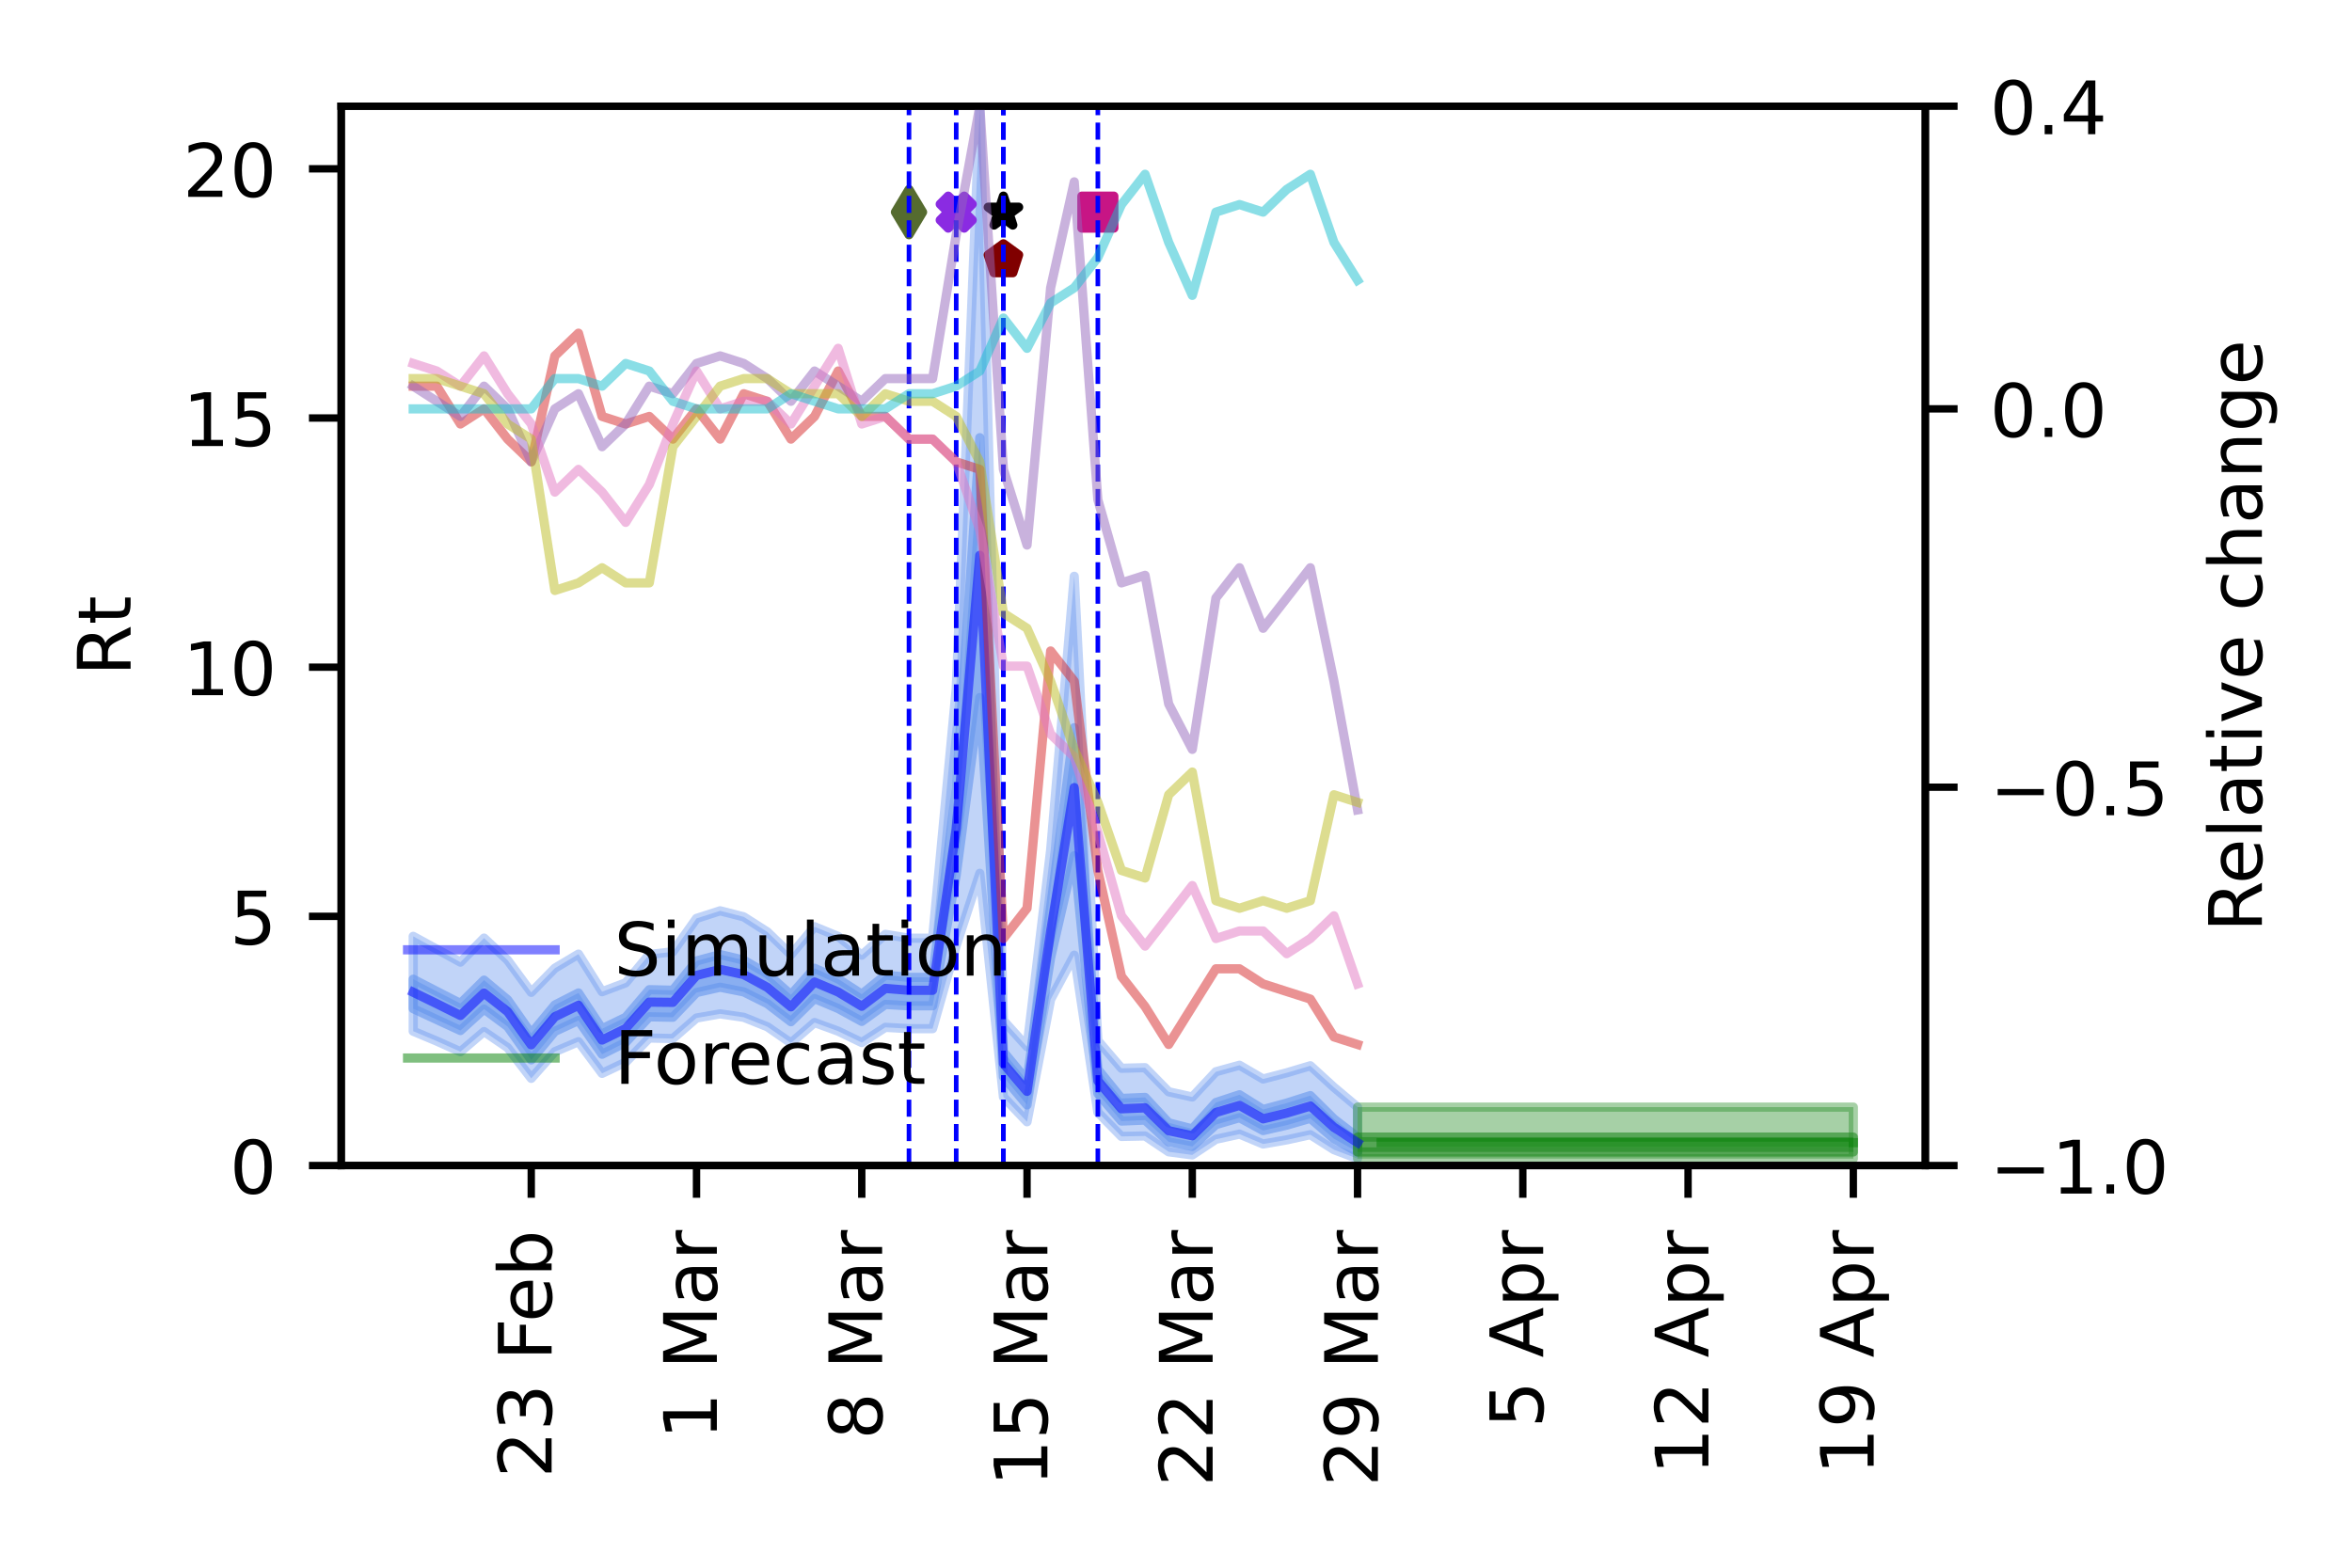 <?xml version="1.0" encoding="utf-8" standalone="no"?>
<!DOCTYPE svg PUBLIC "-//W3C//DTD SVG 1.1//EN"
  "http://www.w3.org/Graphics/SVG/1.1/DTD/svg11.dtd">
<!-- Created with matplotlib (https://matplotlib.org/) -->
<svg height="170.079pt" version="1.1" viewBox="0 0 255.118 170.079" width="255.118pt" xmlns="http://www.w3.org/2000/svg" xmlns:xlink="http://www.w3.org/1999/xlink">
 <defs>
  <style type="text/css">
*{stroke-linecap:butt;stroke-linejoin:round;}
  </style>
 </defs>
 <g id="figure_1">
  <g id="patch_1">
   <path d="M 0 170.079 
L 255.118 170.079 
L 255.118 0 
L 0 0 
z
" style="fill:#ffffff;"/>
  </g>
  <g id="axes_1">
   <g id="patch_2">
    <path d="M 37.01 126.449 
L 208.838 126.449 
L 208.838 11.52 
L 37.01 11.52 
z
" style="fill:#ffffff;"/>
   </g>
   <g id="PolyCollection_1">
    <defs>
     <path d="M 44.82 -68.494 
L 44.82 -58.204 
L 47.381 -57.125 
L 49.942 -55.978 
L 52.503 -58.162 
L 55.063 -56.419 
L 57.624 -53.089 
L 60.185 -55.982 
L 62.746 -57.065 
L 65.307 -53.629 
L 67.867 -54.843 
L 70.428 -57.464 
L 72.989 -57.407 
L 75.55 -59.635 
L 78.11 -60.085 
L 80.671 -59.712 
L 83.232 -58.687 
L 85.793 -56.923 
L 88.354 -59.143 
L 90.914 -58.207 
L 93.475 -56.971 
L 96.036 -58.622 
L 98.597 -58.48 
L 101.157 -58.48 
L 103.718 -67.49 
L 106.279 -75.331 
L 108.84 -51.068 
L 111.401 -48.378 
L 113.961 -61.651 
L 116.522 -66.452 
L 119.083 -49.399 
L 121.644 -46.787 
L 124.204 -46.839 
L 126.765 -45.119 
L 129.326 -44.781 
L 131.887 -46.479 
L 134.448 -47.038 
L 137.008 -45.966 
L 139.569 -46.412 
L 142.13 -46.975 
L 144.691 -45.35 
L 147.251 -44.382 
L 147.251 -49.968 
L 147.251 -49.968 
L 144.691 -52.117 
L 142.13 -54.456 
L 139.569 -53.691 
L 137.008 -53.018 
L 134.448 -54.512 
L 131.887 -53.806 
L 129.326 -51.066 
L 126.765 -51.632 
L 124.204 -54.247 
L 121.644 -54.182 
L 119.083 -57.175 
L 116.522 -107.557 
L 113.961 -77.836 
L 111.401 -56.519 
L 108.84 -59.361 
L 106.279 -158.559 
L 103.718 -95.333 
L 101.157 -68.295 
L 98.597 -68.295 
L 96.036 -68.714 
L 93.475 -66.453 
L 90.914 -68.486 
L 88.354 -69.537 
L 85.793 -66.498 
L 83.232 -68.976 
L 80.671 -70.611 
L 78.11 -71.266 
L 75.55 -70.44 
L 72.989 -66.825 
L 70.428 -66.526 
L 67.867 -63.453 
L 65.307 -62.49 
L 62.746 -66.568 
L 60.185 -65.039 
L 57.624 -62.419 
L 55.063 -65.909 
L 52.503 -68.306 
L 49.942 -65.698 
L 47.381 -67.096 
L 44.82 -68.494 
z
" id="mcd2cc2d93a" style="stroke:#6495ed;stroke-opacity:0.4;"/>
    </defs>
    <g clip-path="url(#p541a5fcf1a)">
     <use style="fill:#6495ed;fill-opacity:0.4;stroke:#6495ed;stroke-opacity:0.4;" x="0" xlink:href="#mcd2cc2d93a" y="170.079"/>
    </g>
   </g>
   <g id="PolyCollection_2">
    <defs>
     <path d="M 44.82 -63.843 
L 44.82 -60.651 
L 47.381 -59.462 
L 49.942 -58.278 
L 52.503 -60.602 
L 55.063 -58.707 
L 57.624 -55.095 
L 60.185 -58.184 
L 62.746 -59.371 
L 65.307 -55.704 
L 67.867 -56.99 
L 70.428 -59.764 
L 72.989 -59.718 
L 75.55 -62.397 
L 78.11 -62.975 
L 80.671 -62.468 
L 83.232 -61.192 
L 85.793 -59.231 
L 88.354 -61.748 
L 90.914 -60.667 
L 93.475 -59.268 
L 96.036 -61.109 
L 98.597 -60.957 
L 101.157 -60.957 
L 103.718 -75.144 
L 106.279 -94.4 
L 108.84 -53.259 
L 111.401 -50.209 
L 113.961 -66.183 
L 116.522 -77.239 
L 119.083 -51.446 
L 121.644 -48.455 
L 124.204 -48.563 
L 126.765 -46.2 
L 129.326 -45.707 
L 131.887 -48.07 
L 134.448 -48.822 
L 137.008 -47.425 
L 139.569 -48.013 
L 142.13 -48.753 
L 144.691 -46.539 
L 147.251 -45.104 
L 147.251 -46.713 
L 147.251 -46.713 
L 144.691 -48.677 
L 142.13 -51.219 
L 139.569 -50.404 
L 137.008 -49.708 
L 134.448 -51.309 
L 131.887 -50.467 
L 129.326 -47.604 
L 126.765 -48.262 
L 124.204 -51.021 
L 121.644 -50.907 
L 119.083 -54.063 
L 116.522 -91.131 
L 113.961 -71.657 
L 111.401 -52.861 
L 108.84 -55.964 
L 106.279 -122.594 
L 103.718 -84.54 
L 101.157 -64.042 
L 98.597 -64.042 
L 96.036 -64.293 
L 93.475 -62.216 
L 90.914 -63.873 
L 88.354 -65.033 
L 85.793 -62.152 
L 83.232 -64.422 
L 80.671 -65.911 
L 78.11 -66.52 
L 75.55 -65.828 
L 72.989 -62.647 
L 70.428 -62.708 
L 67.867 -59.71 
L 65.307 -58.467 
L 62.746 -62.352 
L 60.185 -61.047 
L 57.624 -57.959 
L 55.063 -61.61 
L 52.503 -63.743 
L 49.942 -61.212 
L 47.381 -62.523 
L 44.82 -63.843 
z
" id="mf5918da881" style="stroke:#6495ed;stroke-opacity:0.6;"/>
    </defs>
    <g clip-path="url(#p541a5fcf1a)">
     <use style="fill:#6495ed;fill-opacity:0.6;stroke:#6495ed;stroke-opacity:0.6;" x="0" xlink:href="#mf5918da881" y="170.079"/>
    </g>
   </g>
   <g id="PolyCollection_3">
    <defs>
     <path d="M 147.251 -49.968 
L 147.251 -44.382 
L 149.812 -44.382 
L 152.373 -44.382 
L 154.934 -44.382 
L 157.495 -44.382 
L 160.055 -44.382 
L 162.616 -44.382 
L 165.177 -44.382 
L 167.738 -44.382 
L 170.298 -44.382 
L 172.859 -44.382 
L 175.42 -44.382 
L 177.981 -44.382 
L 180.542 -44.382 
L 183.102 -44.382 
L 185.663 -44.382 
L 188.224 -44.382 
L 190.785 -44.382 
L 193.345 -44.382 
L 195.906 -44.382 
L 198.467 -44.382 
L 201.028 -44.382 
L 201.028 -49.968 
L 201.028 -49.968 
L 198.467 -49.968 
L 195.906 -49.968 
L 193.345 -49.968 
L 190.785 -49.968 
L 188.224 -49.968 
L 185.663 -49.968 
L 183.102 -49.968 
L 180.542 -49.968 
L 177.981 -49.968 
L 175.42 -49.968 
L 172.859 -49.968 
L 170.298 -49.968 
L 167.738 -49.968 
L 165.177 -49.968 
L 162.616 -49.968 
L 160.055 -49.968 
L 157.495 -49.968 
L 154.934 -49.968 
L 152.373 -49.968 
L 149.812 -49.968 
L 147.251 -49.968 
z
" id="m89ae9c965c" style="stroke:#228b22;stroke-opacity:0.4;"/>
    </defs>
    <g clip-path="url(#p541a5fcf1a)">
     <use style="fill:#228b22;fill-opacity:0.4;stroke:#228b22;stroke-opacity:0.4;" x="0" xlink:href="#m89ae9c965c" y="170.079"/>
    </g>
   </g>
   <g id="PolyCollection_4">
    <defs>
     <path d="M 147.251 -46.713 
L 147.251 -45.104 
L 149.812 -45.104 
L 152.373 -45.104 
L 154.934 -45.104 
L 157.495 -45.104 
L 160.055 -45.104 
L 162.616 -45.104 
L 165.177 -45.104 
L 167.738 -45.104 
L 170.298 -45.104 
L 172.859 -45.104 
L 175.42 -45.104 
L 177.981 -45.104 
L 180.542 -45.104 
L 183.102 -45.104 
L 185.663 -45.104 
L 188.224 -45.104 
L 190.785 -45.104 
L 193.345 -45.104 
L 195.906 -45.104 
L 198.467 -45.104 
L 201.028 -45.104 
L 201.028 -46.713 
L 201.028 -46.713 
L 198.467 -46.713 
L 195.906 -46.713 
L 193.345 -46.713 
L 190.785 -46.713 
L 188.224 -46.713 
L 185.663 -46.713 
L 183.102 -46.713 
L 180.542 -46.713 
L 177.981 -46.713 
L 175.42 -46.713 
L 172.859 -46.713 
L 170.298 -46.713 
L 167.738 -46.713 
L 165.177 -46.713 
L 162.616 -46.713 
L 160.055 -46.713 
L 157.495 -46.713 
L 154.934 -46.713 
L 152.373 -46.713 
L 149.812 -46.713 
L 147.251 -46.713 
z
" id="mf0667cb29e" style="stroke:#228b22;stroke-opacity:0.6;"/>
    </defs>
    <g clip-path="url(#p541a5fcf1a)">
     <use style="fill:#228b22;fill-opacity:0.6;stroke:#228b22;stroke-opacity:0.6;" x="0" xlink:href="#mf0667cb29e" y="170.079"/>
    </g>
   </g>
   <g id="PathCollection_1">
    <defs>
     <path d="M -0.866 1.732 
L 0 0.866 
L 0.866 1.732 
L 1.732 0.866 
L 0.866 0 
L 1.732 -0.866 
L 0.866 -1.732 
L 0 -0.866 
L -0.866 -1.732 
L -1.732 -0.866 
L -0.866 0 
L -1.732 0.866 
z
" id="m3a9bdaa269" style="stroke:#8a2be2;"/>
    </defs>
    <g clip-path="url(#p541a5fcf1a)">
     <use style="fill:#8a2be2;stroke:#8a2be2;" x="103.718" xlink:href="#m3a9bdaa269" y="23.013"/>
    </g>
   </g>
   <g id="PathCollection_2">
    <defs>
     <path d="M 0 -1.732 
L -0.389 -0.535 
L -1.647 -0.535 
L -0.629 0.204 
L -1.018 1.401 
L -0 0.662 
L 1.018 1.401 
L 0.629 0.204 
L 1.647 -0.535 
L 0.389 -0.535 
z
" id="m3d57aff511" style="stroke:#000000;"/>
    </defs>
    <g clip-path="url(#p541a5fcf1a)">
     <use style="stroke:#000000;" x="108.84" xlink:href="#m3d57aff511" y="23.013"/>
    </g>
   </g>
   <g id="PathCollection_3">
    <defs>
     <path d="M -1.732 1.732 
L 1.732 1.732 
L 1.732 -1.732 
L -1.732 -1.732 
z
" id="m777c0a3b64" style="stroke:#c71585;"/>
    </defs>
    <g clip-path="url(#p541a5fcf1a)">
     <use style="fill:#c71585;stroke:#c71585;" x="119.083" xlink:href="#m777c0a3b64" y="23.013"/>
    </g>
   </g>
   <g id="PathCollection_4">
    <defs>
     <path d="M 0 -1.732 
L -1.647 -0.535 
L -1.018 1.401 
L 1.018 1.401 
L 1.647 -0.535 
z
" id="mfa9ee03828" style="stroke:#800000;"/>
    </defs>
    <g clip-path="url(#p541a5fcf1a)">
     <use style="fill:#800000;stroke:#800000;" x="108.84" xlink:href="#mfa9ee03828" y="28.185"/>
    </g>
   </g>
   <g id="PathCollection_5">
    <defs>
     <path d="M -0 2.449 
L 1.47 0 
L 0 -2.449 
L -1.47 -0 
z
" id="m9047a11182" style="stroke:#556b2f;"/>
    </defs>
    <g clip-path="url(#p541a5fcf1a)">
     <use style="fill:#556b2f;stroke:#556b2f;" x="98.597" xlink:href="#m9047a11182" y="23.013"/>
    </g>
   </g>
   <g id="matplotlib.axis_1">
    <g id="xtick_1">
     <g id="line2d_1">
      <defs>
       <path d="M 0 0 
L 0 3.5 
" id="m5a81d922e1" style="stroke:#000000;stroke-width:0.8;"/>
      </defs>
      <g>
       <use style="stroke:#000000;stroke-width:0.8;" x="201.028" xlink:href="#m5a81d922e1" y="126.449"/>
      </g>
     </g>
     <g id="text_1">
      <!-- 19 Apr -->
      <defs>
       <path d="M 12.406 8.297 
L 28.516 8.297 
L 28.516 63.922 
L 10.984 60.406 
L 10.984 69.391 
L 28.422 72.906 
L 38.281 72.906 
L 38.281 8.297 
L 54.391 8.297 
L 54.391 0 
L 12.406 0 
z
" id="DejaVuSans-49"/>
       <path d="M 10.984 1.516 
L 10.984 10.5 
Q 14.703 8.734 18.5 7.812 
Q 22.312 6.891 25.984 6.891 
Q 35.75 6.891 40.891 13.453 
Q 46.047 20.016 46.781 33.406 
Q 43.953 29.203 39.594 26.953 
Q 35.25 24.703 29.984 24.703 
Q 19.047 24.703 12.672 31.312 
Q 6.297 37.938 6.297 49.422 
Q 6.297 60.641 12.938 67.422 
Q 19.578 74.219 30.609 74.219 
Q 43.266 74.219 49.922 64.516 
Q 56.594 54.828 56.594 36.375 
Q 56.594 19.141 48.406 8.859 
Q 40.234 -1.422 26.422 -1.422 
Q 22.703 -1.422 18.891 -0.688 
Q 15.094 0.047 10.984 1.516 
z
M 30.609 32.422 
Q 37.25 32.422 41.125 36.953 
Q 45.016 41.5 45.016 49.422 
Q 45.016 57.281 41.125 61.844 
Q 37.25 66.406 30.609 66.406 
Q 23.969 66.406 20.094 61.844 
Q 16.219 57.281 16.219 49.422 
Q 16.219 41.5 20.094 36.953 
Q 23.969 32.422 30.609 32.422 
z
" id="DejaVuSans-57"/>
       <path id="DejaVuSans-32"/>
       <path d="M 34.188 63.188 
L 20.797 26.906 
L 47.609 26.906 
z
M 28.609 72.906 
L 39.797 72.906 
L 67.578 0 
L 57.328 0 
L 50.688 18.703 
L 17.828 18.703 
L 11.188 0 
L 0.781 0 
z
" id="DejaVuSans-65"/>
       <path d="M 18.109 8.203 
L 18.109 -20.797 
L 9.078 -20.797 
L 9.078 54.688 
L 18.109 54.688 
L 18.109 46.391 
Q 20.953 51.266 25.266 53.625 
Q 29.594 56 35.594 56 
Q 45.562 56 51.781 48.094 
Q 58.016 40.188 58.016 27.297 
Q 58.016 14.406 51.781 6.484 
Q 45.562 -1.422 35.594 -1.422 
Q 29.594 -1.422 25.266 0.953 
Q 20.953 3.328 18.109 8.203 
z
M 48.688 27.297 
Q 48.688 37.203 44.609 42.844 
Q 40.531 48.484 33.406 48.484 
Q 26.266 48.484 22.188 42.844 
Q 18.109 37.203 18.109 27.297 
Q 18.109 17.391 22.188 11.75 
Q 26.266 6.109 33.406 6.109 
Q 40.531 6.109 44.609 11.75 
Q 48.688 17.391 48.688 27.297 
z
" id="DejaVuSans-112"/>
       <path d="M 41.109 46.297 
Q 39.594 47.172 37.812 47.578 
Q 36.031 48 33.891 48 
Q 26.266 48 22.188 43.047 
Q 18.109 38.094 18.109 28.812 
L 18.109 0 
L 9.078 0 
L 9.078 54.688 
L 18.109 54.688 
L 18.109 46.188 
Q 20.953 51.172 25.484 53.578 
Q 30.031 56 36.531 56 
Q 37.453 56 38.578 55.875 
Q 39.703 55.766 41.062 55.516 
z
" id="DejaVuSans-114"/>
      </defs>
      <g transform="translate(203.235 160.011)rotate(-90)scale(0.08 -0.08)">
       <use xlink:href="#DejaVuSans-49"/>
       <use x="63.623" xlink:href="#DejaVuSans-57"/>
       <use x="127.246" xlink:href="#DejaVuSans-32"/>
       <use x="159.033" xlink:href="#DejaVuSans-65"/>
       <use x="227.441" xlink:href="#DejaVuSans-112"/>
       <use x="290.918" xlink:href="#DejaVuSans-114"/>
      </g>
     </g>
    </g>
    <g id="xtick_2">
     <g id="line2d_2">
      <g>
       <use style="stroke:#000000;stroke-width:0.8;" x="183.102" xlink:href="#m5a81d922e1" y="126.449"/>
      </g>
     </g>
     <g id="text_2">
      <!-- 12 Apr -->
      <defs>
       <path d="M 19.188 8.297 
L 53.609 8.297 
L 53.609 0 
L 7.328 0 
L 7.328 8.297 
Q 12.938 14.109 22.625 23.891 
Q 32.328 33.688 34.812 36.531 
Q 39.547 41.844 41.422 45.531 
Q 43.312 49.219 43.312 52.781 
Q 43.312 58.594 39.234 62.25 
Q 35.156 65.922 28.609 65.922 
Q 23.969 65.922 18.812 64.312 
Q 13.672 62.703 7.812 59.422 
L 7.812 69.391 
Q 13.766 71.781 18.938 73 
Q 24.125 74.219 28.422 74.219 
Q 39.75 74.219 46.484 68.547 
Q 53.219 62.891 53.219 53.422 
Q 53.219 48.922 51.531 44.891 
Q 49.859 40.875 45.406 35.406 
Q 44.188 33.984 37.641 27.219 
Q 31.109 20.453 19.188 8.297 
z
" id="DejaVuSans-50"/>
      </defs>
      <g transform="translate(185.31 160.011)rotate(-90)scale(0.08 -0.08)">
       <use xlink:href="#DejaVuSans-49"/>
       <use x="63.623" xlink:href="#DejaVuSans-50"/>
       <use x="127.246" xlink:href="#DejaVuSans-32"/>
       <use x="159.033" xlink:href="#DejaVuSans-65"/>
       <use x="227.441" xlink:href="#DejaVuSans-112"/>
       <use x="290.918" xlink:href="#DejaVuSans-114"/>
      </g>
     </g>
    </g>
    <g id="xtick_3">
     <g id="line2d_3">
      <g>
       <use style="stroke:#000000;stroke-width:0.8;" x="165.177" xlink:href="#m5a81d922e1" y="126.449"/>
      </g>
     </g>
     <g id="text_3">
      <!-- 5 Apr -->
      <defs>
       <path d="M 10.797 72.906 
L 49.516 72.906 
L 49.516 64.594 
L 19.828 64.594 
L 19.828 46.734 
Q 21.969 47.469 24.109 47.828 
Q 26.266 48.188 28.422 48.188 
Q 40.625 48.188 47.75 41.5 
Q 54.891 34.812 54.891 23.391 
Q 54.891 11.625 47.562 5.094 
Q 40.234 -1.422 26.906 -1.422 
Q 22.312 -1.422 17.547 -0.641 
Q 12.797 0.141 7.719 1.703 
L 7.719 11.625 
Q 12.109 9.234 16.797 8.062 
Q 21.484 6.891 26.703 6.891 
Q 35.156 6.891 40.078 11.328 
Q 45.016 15.766 45.016 23.391 
Q 45.016 31 40.078 35.438 
Q 35.156 39.891 26.703 39.891 
Q 22.75 39.891 18.812 39.016 
Q 14.891 38.141 10.797 36.281 
z
" id="DejaVuSans-53"/>
      </defs>
      <g transform="translate(167.384 154.921)rotate(-90)scale(0.08 -0.08)">
       <use xlink:href="#DejaVuSans-53"/>
       <use x="63.623" xlink:href="#DejaVuSans-32"/>
       <use x="95.41" xlink:href="#DejaVuSans-65"/>
       <use x="163.818" xlink:href="#DejaVuSans-112"/>
       <use x="227.295" xlink:href="#DejaVuSans-114"/>
      </g>
     </g>
    </g>
    <g id="xtick_4">
     <g id="line2d_4">
      <g>
       <use style="stroke:#000000;stroke-width:0.8;" x="147.251" xlink:href="#m5a81d922e1" y="126.449"/>
      </g>
     </g>
     <g id="text_4">
      <!-- 29 Mar -->
      <defs>
       <path d="M 9.812 72.906 
L 24.516 72.906 
L 43.109 23.297 
L 61.812 72.906 
L 76.516 72.906 
L 76.516 0 
L 66.891 0 
L 66.891 64.016 
L 48.094 14.016 
L 38.188 14.016 
L 19.391 64.016 
L 19.391 0 
L 9.812 0 
z
" id="DejaVuSans-77"/>
       <path d="M 34.281 27.484 
Q 23.391 27.484 19.188 25 
Q 14.984 22.516 14.984 16.5 
Q 14.984 11.719 18.141 8.906 
Q 21.297 6.109 26.703 6.109 
Q 34.188 6.109 38.703 11.406 
Q 43.219 16.703 43.219 25.484 
L 43.219 27.484 
z
M 52.203 31.203 
L 52.203 0 
L 43.219 0 
L 43.219 8.297 
Q 40.141 3.328 35.547 0.953 
Q 30.953 -1.422 24.312 -1.422 
Q 15.922 -1.422 10.953 3.297 
Q 6 8.016 6 15.922 
Q 6 25.141 12.172 29.828 
Q 18.359 34.516 30.609 34.516 
L 43.219 34.516 
L 43.219 35.406 
Q 43.219 41.609 39.141 45 
Q 35.062 48.391 27.688 48.391 
Q 23 48.391 18.547 47.266 
Q 14.109 46.141 10.016 43.891 
L 10.016 52.203 
Q 14.938 54.109 19.578 55.047 
Q 24.219 56 28.609 56 
Q 40.484 56 46.344 49.844 
Q 52.203 43.703 52.203 31.203 
z
" id="DejaVuSans-97"/>
      </defs>
      <g transform="translate(149.459 161.265)rotate(-90)scale(0.08 -0.08)">
       <use xlink:href="#DejaVuSans-50"/>
       <use x="63.623" xlink:href="#DejaVuSans-57"/>
       <use x="127.246" xlink:href="#DejaVuSans-32"/>
       <use x="159.033" xlink:href="#DejaVuSans-77"/>
       <use x="245.312" xlink:href="#DejaVuSans-97"/>
       <use x="306.592" xlink:href="#DejaVuSans-114"/>
      </g>
     </g>
    </g>
    <g id="xtick_5">
     <g id="line2d_5">
      <g>
       <use style="stroke:#000000;stroke-width:0.8;" x="129.326" xlink:href="#m5a81d922e1" y="126.449"/>
      </g>
     </g>
     <g id="text_5">
      <!-- 22 Mar -->
      <g transform="translate(131.533 161.265)rotate(-90)scale(0.08 -0.08)">
       <use xlink:href="#DejaVuSans-50"/>
       <use x="63.623" xlink:href="#DejaVuSans-50"/>
       <use x="127.246" xlink:href="#DejaVuSans-32"/>
       <use x="159.033" xlink:href="#DejaVuSans-77"/>
       <use x="245.312" xlink:href="#DejaVuSans-97"/>
       <use x="306.592" xlink:href="#DejaVuSans-114"/>
      </g>
     </g>
    </g>
    <g id="xtick_6">
     <g id="line2d_6">
      <g>
       <use style="stroke:#000000;stroke-width:0.8;" x="111.401" xlink:href="#m5a81d922e1" y="126.449"/>
      </g>
     </g>
     <g id="text_6">
      <!-- 15 Mar -->
      <g transform="translate(113.608 161.265)rotate(-90)scale(0.08 -0.08)">
       <use xlink:href="#DejaVuSans-49"/>
       <use x="63.623" xlink:href="#DejaVuSans-53"/>
       <use x="127.246" xlink:href="#DejaVuSans-32"/>
       <use x="159.033" xlink:href="#DejaVuSans-77"/>
       <use x="245.312" xlink:href="#DejaVuSans-97"/>
       <use x="306.592" xlink:href="#DejaVuSans-114"/>
      </g>
     </g>
    </g>
    <g id="xtick_7">
     <g id="line2d_7">
      <g>
       <use style="stroke:#000000;stroke-width:0.8;" x="93.475" xlink:href="#m5a81d922e1" y="126.449"/>
      </g>
     </g>
     <g id="text_7">
      <!-- 8 Mar -->
      <defs>
       <path d="M 31.781 34.625 
Q 24.75 34.625 20.719 30.859 
Q 16.703 27.094 16.703 20.516 
Q 16.703 13.922 20.719 10.156 
Q 24.75 6.391 31.781 6.391 
Q 38.812 6.391 42.859 10.172 
Q 46.922 13.969 46.922 20.516 
Q 46.922 27.094 42.891 30.859 
Q 38.875 34.625 31.781 34.625 
z
M 21.922 38.812 
Q 15.578 40.375 12.031 44.719 
Q 8.5 49.078 8.5 55.328 
Q 8.5 64.062 14.719 69.141 
Q 20.953 74.219 31.781 74.219 
Q 42.672 74.219 48.875 69.141 
Q 55.078 64.062 55.078 55.328 
Q 55.078 49.078 51.531 44.719 
Q 48 40.375 41.703 38.812 
Q 48.828 37.156 52.797 32.312 
Q 56.781 27.484 56.781 20.516 
Q 56.781 9.906 50.312 4.234 
Q 43.844 -1.422 31.781 -1.422 
Q 19.734 -1.422 13.25 4.234 
Q 6.781 9.906 6.781 20.516 
Q 6.781 27.484 10.781 32.312 
Q 14.797 37.156 21.922 38.812 
z
M 18.312 54.391 
Q 18.312 48.734 21.844 45.562 
Q 25.391 42.391 31.781 42.391 
Q 38.141 42.391 41.719 45.562 
Q 45.312 48.734 45.312 54.391 
Q 45.312 60.062 41.719 63.234 
Q 38.141 66.406 31.781 66.406 
Q 25.391 66.406 21.844 63.234 
Q 18.312 60.062 18.312 54.391 
z
" id="DejaVuSans-56"/>
      </defs>
      <g transform="translate(95.683 156.175)rotate(-90)scale(0.08 -0.08)">
       <use xlink:href="#DejaVuSans-56"/>
       <use x="63.623" xlink:href="#DejaVuSans-32"/>
       <use x="95.41" xlink:href="#DejaVuSans-77"/>
       <use x="181.689" xlink:href="#DejaVuSans-97"/>
       <use x="242.969" xlink:href="#DejaVuSans-114"/>
      </g>
     </g>
    </g>
    <g id="xtick_8">
     <g id="line2d_8">
      <g>
       <use style="stroke:#000000;stroke-width:0.8;" x="75.55" xlink:href="#m5a81d922e1" y="126.449"/>
      </g>
     </g>
     <g id="text_8">
      <!-- 1 Mar -->
      <g transform="translate(77.757 156.175)rotate(-90)scale(0.08 -0.08)">
       <use xlink:href="#DejaVuSans-49"/>
       <use x="63.623" xlink:href="#DejaVuSans-32"/>
       <use x="95.41" xlink:href="#DejaVuSans-77"/>
       <use x="181.689" xlink:href="#DejaVuSans-97"/>
       <use x="242.969" xlink:href="#DejaVuSans-114"/>
      </g>
     </g>
    </g>
    <g id="xtick_9">
     <g id="line2d_9">
      <g>
       <use style="stroke:#000000;stroke-width:0.8;" x="57.624" xlink:href="#m5a81d922e1" y="126.449"/>
      </g>
     </g>
     <g id="text_9">
      <!-- 23 Feb -->
      <defs>
       <path d="M 40.578 39.312 
Q 47.656 37.797 51.625 33 
Q 55.609 28.219 55.609 21.188 
Q 55.609 10.406 48.188 4.484 
Q 40.766 -1.422 27.094 -1.422 
Q 22.516 -1.422 17.656 -0.516 
Q 12.797 0.391 7.625 2.203 
L 7.625 11.719 
Q 11.719 9.328 16.594 8.109 
Q 21.484 6.891 26.812 6.891 
Q 36.078 6.891 40.938 10.547 
Q 45.797 14.203 45.797 21.188 
Q 45.797 27.641 41.281 31.266 
Q 36.766 34.906 28.719 34.906 
L 20.219 34.906 
L 20.219 43.016 
L 29.109 43.016 
Q 36.375 43.016 40.234 45.922 
Q 44.094 48.828 44.094 54.297 
Q 44.094 59.906 40.109 62.906 
Q 36.141 65.922 28.719 65.922 
Q 24.656 65.922 20.016 65.031 
Q 15.375 64.156 9.812 62.312 
L 9.812 71.094 
Q 15.438 72.656 20.344 73.438 
Q 25.25 74.219 29.594 74.219 
Q 40.828 74.219 47.359 69.109 
Q 53.906 64.016 53.906 55.328 
Q 53.906 49.266 50.438 45.094 
Q 46.969 40.922 40.578 39.312 
z
" id="DejaVuSans-51"/>
       <path d="M 9.812 72.906 
L 51.703 72.906 
L 51.703 64.594 
L 19.672 64.594 
L 19.672 43.109 
L 48.578 43.109 
L 48.578 34.812 
L 19.672 34.812 
L 19.672 0 
L 9.812 0 
z
" id="DejaVuSans-70"/>
       <path d="M 56.203 29.594 
L 56.203 25.203 
L 14.891 25.203 
Q 15.484 15.922 20.484 11.062 
Q 25.484 6.203 34.422 6.203 
Q 39.594 6.203 44.453 7.469 
Q 49.312 8.734 54.109 11.281 
L 54.109 2.781 
Q 49.266 0.734 44.188 -0.344 
Q 39.109 -1.422 33.891 -1.422 
Q 20.797 -1.422 13.156 6.188 
Q 5.516 13.812 5.516 26.812 
Q 5.516 40.234 12.766 48.109 
Q 20.016 56 32.328 56 
Q 43.359 56 49.781 48.891 
Q 56.203 41.797 56.203 29.594 
z
M 47.219 32.234 
Q 47.125 39.594 43.094 43.984 
Q 39.062 48.391 32.422 48.391 
Q 24.906 48.391 20.391 44.141 
Q 15.875 39.891 15.188 32.172 
z
" id="DejaVuSans-101"/>
       <path d="M 48.688 27.297 
Q 48.688 37.203 44.609 42.844 
Q 40.531 48.484 33.406 48.484 
Q 26.266 48.484 22.188 42.844 
Q 18.109 37.203 18.109 27.297 
Q 18.109 17.391 22.188 11.75 
Q 26.266 6.109 33.406 6.109 
Q 40.531 6.109 44.609 11.75 
Q 48.688 17.391 48.688 27.297 
z
M 18.109 46.391 
Q 20.953 51.266 25.266 53.625 
Q 29.594 56 35.594 56 
Q 45.562 56 51.781 48.094 
Q 58.016 40.188 58.016 27.297 
Q 58.016 14.406 51.781 6.484 
Q 45.562 -1.422 35.594 -1.422 
Q 29.594 -1.422 25.266 0.953 
Q 20.953 3.328 18.109 8.203 
L 18.109 0 
L 9.078 0 
L 9.078 75.984 
L 18.109 75.984 
z
" id="DejaVuSans-98"/>
      </defs>
      <g transform="translate(59.832 160.334)rotate(-90)scale(0.08 -0.08)">
       <use xlink:href="#DejaVuSans-50"/>
       <use x="63.623" xlink:href="#DejaVuSans-51"/>
       <use x="127.246" xlink:href="#DejaVuSans-32"/>
       <use x="159.033" xlink:href="#DejaVuSans-70"/>
       <use x="211.053" xlink:href="#DejaVuSans-101"/>
       <use x="272.576" xlink:href="#DejaVuSans-98"/>
      </g>
     </g>
    </g>
   </g>
   <g id="matplotlib.axis_2">
    <g id="ytick_1">
     <g id="line2d_10">
      <defs>
       <path d="M 0 0 
L -3.5 0 
" id="m64d4776c0b" style="stroke:#000000;stroke-width:0.8;"/>
      </defs>
      <g>
       <use style="stroke:#000000;stroke-width:0.8;" x="37.01" xlink:href="#m64d4776c0b" y="126.449"/>
      </g>
     </g>
     <g id="text_10">
      <!-- 0 -->
      <defs>
       <path d="M 31.781 66.406 
Q 24.172 66.406 20.328 58.906 
Q 16.5 51.422 16.5 36.375 
Q 16.5 21.391 20.328 13.891 
Q 24.172 6.391 31.781 6.391 
Q 39.453 6.391 43.281 13.891 
Q 47.125 21.391 47.125 36.375 
Q 47.125 51.422 43.281 58.906 
Q 39.453 66.406 31.781 66.406 
z
M 31.781 74.219 
Q 44.047 74.219 50.516 64.516 
Q 56.984 54.828 56.984 36.375 
Q 56.984 17.969 50.516 8.266 
Q 44.047 -1.422 31.781 -1.422 
Q 19.531 -1.422 13.062 8.266 
Q 6.594 17.969 6.594 36.375 
Q 6.594 54.828 13.062 64.516 
Q 19.531 74.219 31.781 74.219 
z
" id="DejaVuSans-48"/>
      </defs>
      <g transform="translate(24.92 129.488)scale(0.08 -0.08)">
       <use xlink:href="#DejaVuSans-48"/>
      </g>
     </g>
    </g>
    <g id="ytick_2">
     <g id="line2d_11">
      <g>
       <use style="stroke:#000000;stroke-width:0.8;" x="37.01" xlink:href="#m64d4776c0b" y="99.416"/>
      </g>
     </g>
     <g id="text_11">
      <!-- 5 -->
      <g transform="translate(24.92 102.455)scale(0.08 -0.08)">
       <use xlink:href="#DejaVuSans-53"/>
      </g>
     </g>
    </g>
    <g id="ytick_3">
     <g id="line2d_12">
      <g>
       <use style="stroke:#000000;stroke-width:0.8;" x="37.01" xlink:href="#m64d4776c0b" y="72.382"/>
      </g>
     </g>
     <g id="text_12">
      <!-- 10 -->
      <g transform="translate(19.83 75.422)scale(0.08 -0.08)">
       <use xlink:href="#DejaVuSans-49"/>
       <use x="63.623" xlink:href="#DejaVuSans-48"/>
      </g>
     </g>
    </g>
    <g id="ytick_4">
     <g id="line2d_13">
      <g>
       <use style="stroke:#000000;stroke-width:0.8;" x="37.01" xlink:href="#m64d4776c0b" y="45.349"/>
      </g>
     </g>
     <g id="text_13">
      <!-- 15 -->
      <g transform="translate(19.83 48.389)scale(0.08 -0.08)">
       <use xlink:href="#DejaVuSans-49"/>
       <use x="63.623" xlink:href="#DejaVuSans-53"/>
      </g>
     </g>
    </g>
    <g id="ytick_5">
     <g id="line2d_14">
      <g>
       <use style="stroke:#000000;stroke-width:0.8;" x="37.01" xlink:href="#m64d4776c0b" y="18.316"/>
      </g>
     </g>
     <g id="text_14">
      <!-- 20 -->
      <g transform="translate(19.83 21.355)scale(0.08 -0.08)">
       <use xlink:href="#DejaVuSans-50"/>
       <use x="63.623" xlink:href="#DejaVuSans-48"/>
      </g>
     </g>
    </g>
    <g id="text_15">
     <!-- Rt -->
     <defs>
      <path d="M 44.391 34.188 
Q 47.562 33.109 50.562 29.594 
Q 53.562 26.078 56.594 19.922 
L 66.609 0 
L 56 0 
L 46.688 18.703 
Q 43.062 26.031 39.672 28.422 
Q 36.281 30.812 30.422 30.812 
L 19.672 30.812 
L 19.672 0 
L 9.812 0 
L 9.812 72.906 
L 32.078 72.906 
Q 44.578 72.906 50.734 67.672 
Q 56.891 62.453 56.891 51.906 
Q 56.891 45.016 53.688 40.469 
Q 50.484 35.938 44.391 34.188 
z
M 19.672 64.797 
L 19.672 38.922 
L 32.078 38.922 
Q 39.203 38.922 42.844 42.219 
Q 46.484 45.516 46.484 51.906 
Q 46.484 58.297 42.844 61.547 
Q 39.203 64.797 32.078 64.797 
z
" id="DejaVuSans-82"/>
      <path d="M 18.312 70.219 
L 18.312 54.688 
L 36.812 54.688 
L 36.812 47.703 
L 18.312 47.703 
L 18.312 18.016 
Q 18.312 11.328 20.141 9.422 
Q 21.969 7.516 27.594 7.516 
L 36.812 7.516 
L 36.812 0 
L 27.594 0 
Q 17.188 0 13.234 3.875 
Q 9.281 7.766 9.281 18.016 
L 9.281 47.703 
L 2.688 47.703 
L 2.688 54.688 
L 9.281 54.688 
L 9.281 70.219 
z
" id="DejaVuSans-116"/>
     </defs>
     <g transform="translate(14.166 73.332)rotate(-90)scale(0.08 -0.08)">
      <use xlink:href="#DejaVuSans-82"/>
      <use x="69.482" xlink:href="#DejaVuSans-116"/>
     </g>
    </g>
   </g>
   <g id="line2d_15">
    <path clip-path="url(#p541a5fcf1a)" d="M 44.82 107.648 
L 47.381 108.895 
L 49.942 110.168 
L 52.503 107.732 
L 55.063 109.755 
L 57.624 113.354 
L 60.185 110.306 
L 62.746 109.062 
L 65.307 112.833 
L 67.867 111.585 
L 70.428 108.721 
L 72.989 108.746 
L 75.55 105.823 
L 78.11 105.177 
L 80.671 105.732 
L 83.232 107.118 
L 85.793 109.231 
L 88.354 106.541 
L 90.914 107.624 
L 93.475 109.169 
L 96.036 107.233 
L 98.597 107.439 
L 101.157 107.439 
L 103.718 89.971 
L 106.279 60.243 
L 108.84 115.387 
L 111.401 118.4 
L 113.961 101.037 
L 116.522 85.446 
L 119.083 117.255 
L 121.644 120.292 
L 124.204 120.188 
L 126.765 122.671 
L 129.326 123.22 
L 131.887 120.694 
L 134.448 119.923 
L 137.008 121.384 
L 139.569 120.758 
L 142.13 119.994 
L 144.691 122.302 
L 147.251 123.963 
" style="fill:none;stroke:#0000ff;stroke-linecap:square;stroke-opacity:0.5;"/>
   </g>
   <g id="line2d_16">
    <path clip-path="url(#p541a5fcf1a)" d="M 149.812 123.963 
L 152.373 123.963 
L 154.934 123.963 
L 157.495 123.963 
L 160.055 123.963 
L 162.616 123.963 
L 165.177 123.963 
L 167.738 123.963 
L 170.298 123.963 
L 172.859 123.963 
L 175.42 123.963 
L 177.981 123.963 
L 180.542 123.963 
L 183.102 123.963 
L 185.663 123.963 
L 188.224 123.963 
L 190.785 123.963 
L 193.345 123.963 
L 195.906 123.963 
L 198.467 123.963 
L 201.028 123.963 
" style="fill:none;stroke:#008000;stroke-linecap:square;stroke-opacity:0.5;"/>
   </g>
   <g id="line2d_17">
    <path clip-path="url(#p541a5fcf1a)" d="M 103.718 126.449 
L 103.718 11.52 
" style="fill:none;stroke:#0000ff;stroke-dasharray:1.85,0.8;stroke-dashoffset:0;stroke-width:0.5;"/>
   </g>
   <g id="line2d_18">
    <path clip-path="url(#p541a5fcf1a)" d="M 108.84 126.449 
L 108.84 11.52 
" style="fill:none;stroke:#0000ff;stroke-dasharray:1.85,0.8;stroke-dashoffset:0;stroke-width:0.5;"/>
   </g>
   <g id="line2d_19">
    <path clip-path="url(#p541a5fcf1a)" d="M 119.083 126.449 
L 119.083 11.52 
" style="fill:none;stroke:#0000ff;stroke-dasharray:1.85,0.8;stroke-dashoffset:0;stroke-width:0.5;"/>
   </g>
   <g id="line2d_20">
    <path clip-path="url(#p541a5fcf1a)" d="M 108.84 126.449 
L 108.84 11.52 
" style="fill:none;stroke:#0000ff;stroke-dasharray:1.85,0.8;stroke-dashoffset:0;stroke-width:0.5;"/>
   </g>
   <g id="line2d_21">
    <path clip-path="url(#p541a5fcf1a)" d="M 98.597 126.449 
L 98.597 11.52 
" style="fill:none;stroke:#0000ff;stroke-dasharray:1.85,0.8;stroke-dashoffset:0;stroke-width:0.5;"/>
   </g>
   <g id="patch_3">
    <path d="M 37.01 126.449 
L 37.01 11.52 
" style="fill:none;stroke:#000000;stroke-linecap:square;stroke-linejoin:miter;stroke-width:0.8;"/>
   </g>
   <g id="patch_4">
    <path d="M 208.838 126.449 
L 208.838 11.52 
" style="fill:none;stroke:#000000;stroke-linecap:square;stroke-linejoin:miter;stroke-width:0.8;"/>
   </g>
   <g id="patch_5">
    <path d="M 37.01 126.449 
L 208.838 126.449 
" style="fill:none;stroke:#000000;stroke-linecap:square;stroke-linejoin:miter;stroke-width:0.8;"/>
   </g>
   <g id="patch_6">
    <path d="M 37.01 11.52 
L 208.838 11.52 
" style="fill:none;stroke:#000000;stroke-linecap:square;stroke-linejoin:miter;stroke-width:0.8;"/>
   </g>
   <g id="legend_1">
    <g id="line2d_22">
     <path d="M 44.21 103.042 
L 60.21 103.042 
" style="fill:none;stroke:#0000ff;stroke-linecap:square;stroke-opacity:0.5;"/>
    </g>
    <g id="line2d_23"/>
    <g id="text_16">
     <!-- Simulation -->
     <defs>
      <path d="M 53.516 70.516 
L 53.516 60.891 
Q 47.906 63.578 42.922 64.891 
Q 37.938 66.219 33.297 66.219 
Q 25.25 66.219 20.875 63.094 
Q 16.5 59.969 16.5 54.203 
Q 16.5 49.359 19.406 46.891 
Q 22.312 44.438 30.422 42.922 
L 36.375 41.703 
Q 47.406 39.594 52.656 34.297 
Q 57.906 29 57.906 20.125 
Q 57.906 9.516 50.797 4.047 
Q 43.703 -1.422 29.984 -1.422 
Q 24.812 -1.422 18.969 -0.25 
Q 13.141 0.922 6.891 3.219 
L 6.891 13.375 
Q 12.891 10.016 18.656 8.297 
Q 24.422 6.594 29.984 6.594 
Q 38.422 6.594 43.016 9.906 
Q 47.609 13.234 47.609 19.391 
Q 47.609 24.75 44.312 27.781 
Q 41.016 30.812 33.5 32.328 
L 27.484 33.5 
Q 16.453 35.688 11.516 40.375 
Q 6.594 45.062 6.594 53.422 
Q 6.594 63.094 13.406 68.656 
Q 20.219 74.219 32.172 74.219 
Q 37.312 74.219 42.625 73.281 
Q 47.953 72.359 53.516 70.516 
z
" id="DejaVuSans-83"/>
      <path d="M 9.422 54.688 
L 18.406 54.688 
L 18.406 0 
L 9.422 0 
z
M 9.422 75.984 
L 18.406 75.984 
L 18.406 64.594 
L 9.422 64.594 
z
" id="DejaVuSans-105"/>
      <path d="M 52 44.188 
Q 55.375 50.25 60.062 53.125 
Q 64.75 56 71.094 56 
Q 79.641 56 84.281 50.016 
Q 88.922 44.047 88.922 33.016 
L 88.922 0 
L 79.891 0 
L 79.891 32.719 
Q 79.891 40.578 77.094 44.375 
Q 74.312 48.188 68.609 48.188 
Q 61.625 48.188 57.562 43.547 
Q 53.516 38.922 53.516 30.906 
L 53.516 0 
L 44.484 0 
L 44.484 32.719 
Q 44.484 40.625 41.703 44.406 
Q 38.922 48.188 33.109 48.188 
Q 26.219 48.188 22.156 43.531 
Q 18.109 38.875 18.109 30.906 
L 18.109 0 
L 9.078 0 
L 9.078 54.688 
L 18.109 54.688 
L 18.109 46.188 
Q 21.188 51.219 25.484 53.609 
Q 29.781 56 35.688 56 
Q 41.656 56 45.828 52.969 
Q 50 49.953 52 44.188 
z
" id="DejaVuSans-109"/>
      <path d="M 8.5 21.578 
L 8.5 54.688 
L 17.484 54.688 
L 17.484 21.922 
Q 17.484 14.156 20.5 10.266 
Q 23.531 6.391 29.594 6.391 
Q 36.859 6.391 41.078 11.031 
Q 45.312 15.672 45.312 23.688 
L 45.312 54.688 
L 54.297 54.688 
L 54.297 0 
L 45.312 0 
L 45.312 8.406 
Q 42.047 3.422 37.719 1 
Q 33.406 -1.422 27.688 -1.422 
Q 18.266 -1.422 13.375 4.438 
Q 8.5 10.297 8.5 21.578 
z
M 31.109 56 
z
" id="DejaVuSans-117"/>
      <path d="M 9.422 75.984 
L 18.406 75.984 
L 18.406 0 
L 9.422 0 
z
" id="DejaVuSans-108"/>
      <path d="M 30.609 48.391 
Q 23.391 48.391 19.188 42.75 
Q 14.984 37.109 14.984 27.297 
Q 14.984 17.484 19.156 11.844 
Q 23.344 6.203 30.609 6.203 
Q 37.797 6.203 41.984 11.859 
Q 46.188 17.531 46.188 27.297 
Q 46.188 37.016 41.984 42.703 
Q 37.797 48.391 30.609 48.391 
z
M 30.609 56 
Q 42.328 56 49.016 48.375 
Q 55.719 40.766 55.719 27.297 
Q 55.719 13.875 49.016 6.219 
Q 42.328 -1.422 30.609 -1.422 
Q 18.844 -1.422 12.172 6.219 
Q 5.516 13.875 5.516 27.297 
Q 5.516 40.766 12.172 48.375 
Q 18.844 56 30.609 56 
z
" id="DejaVuSans-111"/>
      <path d="M 54.891 33.016 
L 54.891 0 
L 45.906 0 
L 45.906 32.719 
Q 45.906 40.484 42.875 44.328 
Q 39.844 48.188 33.797 48.188 
Q 26.516 48.188 22.312 43.547 
Q 18.109 38.922 18.109 30.906 
L 18.109 0 
L 9.078 0 
L 9.078 54.688 
L 18.109 54.688 
L 18.109 46.188 
Q 21.344 51.125 25.703 53.562 
Q 30.078 56 35.797 56 
Q 45.219 56 50.047 50.172 
Q 54.891 44.344 54.891 33.016 
z
" id="DejaVuSans-110"/>
     </defs>
     <g transform="translate(66.61 105.842)scale(0.08 -0.08)">
      <use xlink:href="#DejaVuSans-83"/>
      <use x="63.477" xlink:href="#DejaVuSans-105"/>
      <use x="91.26" xlink:href="#DejaVuSans-109"/>
      <use x="188.672" xlink:href="#DejaVuSans-117"/>
      <use x="252.051" xlink:href="#DejaVuSans-108"/>
      <use x="279.834" xlink:href="#DejaVuSans-97"/>
      <use x="341.113" xlink:href="#DejaVuSans-116"/>
      <use x="380.322" xlink:href="#DejaVuSans-105"/>
      <use x="408.105" xlink:href="#DejaVuSans-111"/>
      <use x="469.287" xlink:href="#DejaVuSans-110"/>
     </g>
    </g>
    <g id="line2d_24">
     <path d="M 44.21 114.785 
L 60.21 114.785 
" style="fill:none;stroke:#008000;stroke-linecap:square;stroke-opacity:0.5;"/>
    </g>
    <g id="line2d_25"/>
    <g id="text_17">
     <!-- Forecast -->
     <defs>
      <path d="M 48.781 52.594 
L 48.781 44.188 
Q 44.969 46.297 41.141 47.344 
Q 37.312 48.391 33.406 48.391 
Q 24.656 48.391 19.812 42.844 
Q 14.984 37.312 14.984 27.297 
Q 14.984 17.281 19.812 11.734 
Q 24.656 6.203 33.406 6.203 
Q 37.312 6.203 41.141 7.25 
Q 44.969 8.297 48.781 10.406 
L 48.781 2.094 
Q 45.016 0.344 40.984 -0.531 
Q 36.969 -1.422 32.422 -1.422 
Q 20.062 -1.422 12.781 6.344 
Q 5.516 14.109 5.516 27.297 
Q 5.516 40.672 12.859 48.328 
Q 20.219 56 33.016 56 
Q 37.156 56 41.109 55.141 
Q 45.062 54.297 48.781 52.594 
z
" id="DejaVuSans-99"/>
      <path d="M 44.281 53.078 
L 44.281 44.578 
Q 40.484 46.531 36.375 47.5 
Q 32.281 48.484 27.875 48.484 
Q 21.188 48.484 17.844 46.438 
Q 14.5 44.391 14.5 40.281 
Q 14.5 37.156 16.891 35.375 
Q 19.281 33.594 26.516 31.984 
L 29.594 31.297 
Q 39.156 29.25 43.188 25.516 
Q 47.219 21.781 47.219 15.094 
Q 47.219 7.469 41.188 3.016 
Q 35.156 -1.422 24.609 -1.422 
Q 20.219 -1.422 15.453 -0.562 
Q 10.688 0.297 5.422 2 
L 5.422 11.281 
Q 10.406 8.688 15.234 7.391 
Q 20.062 6.109 24.812 6.109 
Q 31.156 6.109 34.562 8.281 
Q 37.984 10.453 37.984 14.406 
Q 37.984 18.062 35.516 20.016 
Q 33.062 21.969 24.703 23.781 
L 21.578 24.516 
Q 13.234 26.266 9.516 29.906 
Q 5.812 33.547 5.812 39.891 
Q 5.812 47.609 11.281 51.797 
Q 16.75 56 26.812 56 
Q 31.781 56 36.172 55.266 
Q 40.578 54.547 44.281 53.078 
z
" id="DejaVuSans-115"/>
     </defs>
     <g transform="translate(66.61 117.585)scale(0.08 -0.08)">
      <use xlink:href="#DejaVuSans-70"/>
      <use x="53.895" xlink:href="#DejaVuSans-111"/>
      <use x="115.076" xlink:href="#DejaVuSans-114"/>
      <use x="153.939" xlink:href="#DejaVuSans-101"/>
      <use x="215.463" xlink:href="#DejaVuSans-99"/>
      <use x="270.443" xlink:href="#DejaVuSans-97"/>
      <use x="331.723" xlink:href="#DejaVuSans-115"/>
      <use x="383.822" xlink:href="#DejaVuSans-116"/>
     </g>
    </g>
   </g>
  </g>
  <g id="axes_2">
   <g id="matplotlib.axis_3">
    <g id="ytick_6">
     <g id="line2d_26">
      <defs>
       <path d="M 0 0 
L 3.5 0 
" id="me8c203d9a8" style="stroke:#000000;stroke-width:0.8;"/>
      </defs>
      <g>
       <use style="stroke:#000000;stroke-width:0.8;" x="208.838" xlink:href="#me8c203d9a8" y="126.449"/>
      </g>
     </g>
     <g id="text_18">
      <!-- −1.0 -->
      <defs>
       <path d="M 10.594 35.5 
L 73.188 35.5 
L 73.188 27.203 
L 10.594 27.203 
z
" id="DejaVuSans-8722"/>
       <path d="M 10.688 12.406 
L 21 12.406 
L 21 0 
L 10.688 0 
z
" id="DejaVuSans-46"/>
      </defs>
      <g transform="translate(215.838 129.488)scale(0.08 -0.08)">
       <use xlink:href="#DejaVuSans-8722"/>
       <use x="83.789" xlink:href="#DejaVuSans-49"/>
       <use x="147.412" xlink:href="#DejaVuSans-46"/>
       <use x="179.199" xlink:href="#DejaVuSans-48"/>
      </g>
     </g>
    </g>
    <g id="ytick_7">
     <g id="line2d_27">
      <g>
       <use style="stroke:#000000;stroke-width:0.8;" x="208.838" xlink:href="#me8c203d9a8" y="85.403"/>
      </g>
     </g>
     <g id="text_19">
      <!-- −0.5 -->
      <g transform="translate(215.838 88.442)scale(0.08 -0.08)">
       <use xlink:href="#DejaVuSans-8722"/>
       <use x="83.789" xlink:href="#DejaVuSans-48"/>
       <use x="147.412" xlink:href="#DejaVuSans-46"/>
       <use x="179.199" xlink:href="#DejaVuSans-53"/>
      </g>
     </g>
    </g>
    <g id="ytick_8">
     <g id="line2d_28">
      <g>
       <use style="stroke:#000000;stroke-width:0.8;" x="208.838" xlink:href="#me8c203d9a8" y="44.357"/>
      </g>
     </g>
     <g id="text_20">
      <!-- 0.0 -->
      <g transform="translate(215.838 47.396)scale(0.08 -0.08)">
       <use xlink:href="#DejaVuSans-48"/>
       <use x="63.623" xlink:href="#DejaVuSans-46"/>
       <use x="95.41" xlink:href="#DejaVuSans-48"/>
      </g>
     </g>
    </g>
    <g id="ytick_9">
     <g id="line2d_29">
      <g>
       <use style="stroke:#000000;stroke-width:0.8;" x="208.838" xlink:href="#me8c203d9a8" y="11.52"/>
      </g>
     </g>
     <g id="text_21">
      <!-- 0.4 -->
      <defs>
       <path d="M 37.797 64.312 
L 12.891 25.391 
L 37.797 25.391 
z
M 35.203 72.906 
L 47.609 72.906 
L 47.609 25.391 
L 58.016 25.391 
L 58.016 17.188 
L 47.609 17.188 
L 47.609 0 
L 37.797 0 
L 37.797 17.188 
L 4.891 17.188 
L 4.891 26.703 
z
" id="DejaVuSans-52"/>
      </defs>
      <g transform="translate(215.838 14.559)scale(0.08 -0.08)">
       <use xlink:href="#DejaVuSans-48"/>
       <use x="63.623" xlink:href="#DejaVuSans-46"/>
       <use x="95.41" xlink:href="#DejaVuSans-52"/>
      </g>
     </g>
    </g>
    <g id="text_22">
     <!-- Relative change -->
     <defs>
      <path d="M 2.984 54.688 
L 12.5 54.688 
L 29.594 8.797 
L 46.688 54.688 
L 56.203 54.688 
L 35.688 0 
L 23.484 0 
z
" id="DejaVuSans-118"/>
      <path d="M 54.891 33.016 
L 54.891 0 
L 45.906 0 
L 45.906 32.719 
Q 45.906 40.484 42.875 44.328 
Q 39.844 48.188 33.797 48.188 
Q 26.516 48.188 22.312 43.547 
Q 18.109 38.922 18.109 30.906 
L 18.109 0 
L 9.078 0 
L 9.078 75.984 
L 18.109 75.984 
L 18.109 46.188 
Q 21.344 51.125 25.703 53.562 
Q 30.078 56 35.797 56 
Q 45.219 56 50.047 50.172 
Q 54.891 44.344 54.891 33.016 
z
" id="DejaVuSans-104"/>
      <path d="M 45.406 27.984 
Q 45.406 37.75 41.375 43.109 
Q 37.359 48.484 30.078 48.484 
Q 22.859 48.484 18.828 43.109 
Q 14.797 37.75 14.797 27.984 
Q 14.797 18.266 18.828 12.891 
Q 22.859 7.516 30.078 7.516 
Q 37.359 7.516 41.375 12.891 
Q 45.406 18.266 45.406 27.984 
z
M 54.391 6.781 
Q 54.391 -7.172 48.188 -13.984 
Q 42 -20.797 29.203 -20.797 
Q 24.469 -20.797 20.266 -20.094 
Q 16.062 -19.391 12.109 -17.922 
L 12.109 -9.188 
Q 16.062 -11.328 19.922 -12.344 
Q 23.781 -13.375 27.781 -13.375 
Q 36.625 -13.375 41.016 -8.766 
Q 45.406 -4.156 45.406 5.172 
L 45.406 9.625 
Q 42.625 4.781 38.281 2.391 
Q 33.938 0 27.875 0 
Q 17.828 0 11.672 7.656 
Q 5.516 15.328 5.516 27.984 
Q 5.516 40.672 11.672 48.328 
Q 17.828 56 27.875 56 
Q 33.938 56 38.281 53.609 
Q 42.625 51.219 45.406 46.391 
L 45.406 54.688 
L 54.391 54.688 
z
" id="DejaVuSans-103"/>
     </defs>
     <g transform="translate(245.343 101.108)rotate(-90)scale(0.08 -0.08)">
      <use xlink:href="#DejaVuSans-82"/>
      <use x="64.982" xlink:href="#DejaVuSans-101"/>
      <use x="126.506" xlink:href="#DejaVuSans-108"/>
      <use x="154.289" xlink:href="#DejaVuSans-97"/>
      <use x="215.568" xlink:href="#DejaVuSans-116"/>
      <use x="254.777" xlink:href="#DejaVuSans-105"/>
      <use x="282.561" xlink:href="#DejaVuSans-118"/>
      <use x="341.74" xlink:href="#DejaVuSans-101"/>
      <use x="403.264" xlink:href="#DejaVuSans-32"/>
      <use x="435.051" xlink:href="#DejaVuSans-99"/>
      <use x="490.031" xlink:href="#DejaVuSans-104"/>
      <use x="553.41" xlink:href="#DejaVuSans-97"/>
      <use x="614.689" xlink:href="#DejaVuSans-110"/>
      <use x="678.068" xlink:href="#DejaVuSans-103"/>
      <use x="741.545" xlink:href="#DejaVuSans-101"/>
     </g>
    </g>
   </g>
   <g id="line2d_30">
    <path clip-path="url(#p541a5fcf1a)" d="M 44.82 41.894 
L 47.381 41.894 
L 49.942 45.999 
L 52.503 44.357 
L 55.063 47.64 
L 57.624 50.103 
L 60.185 38.61 
L 62.746 36.148 
L 65.307 45.178 
L 67.867 45.999 
L 70.428 45.178 
L 72.989 47.64 
L 75.55 44.357 
L 78.11 47.64 
L 80.671 42.715 
L 83.232 43.536 
L 85.793 47.64 
L 88.354 45.178 
L 90.914 40.252 
L 93.475 45.178 
L 96.036 45.178 
L 98.597 47.64 
L 101.157 47.64 
L 103.718 50.103 
L 106.279 50.924 
L 108.84 101.821 
L 111.401 98.537 
L 113.961 70.626 
L 116.522 73.91 
L 119.083 94.433 
L 121.644 105.926 
L 124.204 109.209 
L 126.765 113.314 
L 129.326 109.209 
L 131.887 105.105 
L 134.448 105.105 
L 137.008 106.747 
L 139.569 107.568 
L 142.13 108.389 
L 144.691 112.493 
L 147.251 113.314 
" style="fill:none;stroke:#d62728;stroke-linecap:square;stroke-opacity:0.5;"/>
   </g>
   <g id="line2d_31">
    <path clip-path="url(#p541a5fcf1a)" d="M 44.82 41.894 
L 47.381 43.536 
L 49.942 45.178 
L 52.503 41.894 
L 55.063 44.357 
L 57.624 50.103 
L 60.185 44.357 
L 62.746 42.715 
L 65.307 48.461 
L 67.867 45.999 
L 70.428 41.894 
L 72.989 42.715 
L 75.55 39.431 
L 78.11 38.61 
L 80.671 39.431 
L 83.232 41.073 
L 85.793 43.536 
L 88.354 40.252 
L 90.914 41.894 
L 93.475 43.536 
L 96.036 41.073 
L 98.597 41.073 
L 101.157 41.073 
L 103.718 25.476 
L 106.279 11.52 
L 108.84 50.924 
L 111.401 59.133 
L 113.961 31.222 
L 116.522 19.729 
L 119.083 54.208 
L 121.644 63.238 
L 124.204 62.417 
L 126.765 76.373 
L 129.326 81.298 
L 131.887 64.88 
L 134.448 61.596 
L 137.008 68.163 
L 139.569 64.88 
L 142.13 61.596 
L 144.691 73.91 
L 147.251 87.866 
" style="fill:none;stroke:#9467bd;stroke-linecap:square;stroke-opacity:0.5;"/>
   </g>
   <g id="line2d_32">
    <path clip-path="url(#p541a5fcf1a)" d="M 44.82 39.431 
L 47.381 40.252 
L 49.942 41.894 
L 52.503 38.61 
L 55.063 42.715 
L 57.624 45.999 
L 60.185 53.387 
L 62.746 50.924 
L 65.307 53.387 
L 67.867 56.671 
L 70.428 52.566 
L 72.989 45.999 
L 75.55 40.252 
L 78.11 44.357 
L 80.671 43.536 
L 83.232 43.536 
L 85.793 45.999 
L 88.354 41.894 
L 90.914 37.789 
L 93.475 45.999 
L 96.036 45.178 
L 98.597 47.64 
L 101.157 47.64 
L 103.718 50.103 
L 106.279 57.491 
L 108.84 72.268 
L 111.401 72.268 
L 113.961 79.656 
L 116.522 82.119 
L 119.083 90.328 
L 121.644 99.358 
L 124.204 102.642 
L 126.765 99.358 
L 129.326 96.075 
L 131.887 101.821 
L 134.448 101 
L 137.008 101 
L 139.569 103.463 
L 142.13 101.821 
L 144.691 99.358 
L 147.251 106.747 
" style="fill:none;stroke:#e377c2;stroke-linecap:square;stroke-opacity:0.5;"/>
   </g>
   <g id="line2d_33">
    <path clip-path="url(#p541a5fcf1a)" d="M 44.82 41.073 
L 47.381 41.073 
L 49.942 41.894 
L 52.503 42.715 
L 55.063 45.999 
L 57.624 47.64 
L 60.185 64.059 
L 62.746 63.238 
L 65.307 61.596 
L 67.867 63.238 
L 70.428 63.238 
L 72.989 48.461 
L 75.55 45.178 
L 78.11 41.894 
L 80.671 41.073 
L 83.232 41.073 
L 85.793 42.715 
L 88.354 42.715 
L 90.914 42.715 
L 93.475 45.178 
L 96.036 42.715 
L 98.597 43.536 
L 101.157 43.536 
L 103.718 45.178 
L 106.279 50.103 
L 108.84 66.522 
L 111.401 68.163 
L 113.961 73.91 
L 116.522 81.298 
L 119.083 87.045 
L 121.644 94.433 
L 124.204 95.254 
L 126.765 86.224 
L 129.326 83.761 
L 131.887 97.717 
L 134.448 98.537 
L 137.008 97.717 
L 139.569 98.537 
L 142.13 97.717 
L 144.691 86.224 
L 147.251 87.045 
" style="fill:none;stroke:#bcbd22;stroke-linecap:square;stroke-opacity:0.5;"/>
   </g>
   <g id="line2d_34">
    <path clip-path="url(#p541a5fcf1a)" d="M 44.82 44.357 
L 47.381 44.357 
L 49.942 44.357 
L 52.503 44.357 
L 55.063 44.357 
L 57.624 44.357 
L 60.185 41.073 
L 62.746 41.073 
L 65.307 41.894 
L 67.867 39.431 
L 70.428 40.252 
L 72.989 43.536 
L 75.55 44.357 
L 78.11 44.357 
L 80.671 44.357 
L 83.232 44.357 
L 85.793 42.715 
L 88.354 43.536 
L 90.914 44.357 
L 93.475 44.357 
L 96.036 44.357 
L 98.597 42.715 
L 101.157 42.715 
L 103.718 41.894 
L 106.279 40.252 
L 108.84 34.506 
L 111.401 37.789 
L 113.961 32.864 
L 116.522 31.222 
L 119.083 27.938 
L 121.644 22.192 
L 124.204 18.908 
L 126.765 26.297 
L 129.326 32.043 
L 131.887 23.013 
L 134.448 22.192 
L 137.008 23.013 
L 139.569 20.55 
L 142.13 18.908 
L 144.691 26.297 
L 147.251 30.401 
" style="fill:none;stroke:#17becf;stroke-linecap:square;stroke-opacity:0.5;"/>
   </g>
   <g id="patch_7">
    <path d="M 37.01 126.449 
L 37.01 11.52 
" style="fill:none;stroke:#000000;stroke-linecap:square;stroke-linejoin:miter;stroke-width:0.8;"/>
   </g>
   <g id="patch_8">
    <path d="M 208.838 126.449 
L 208.838 11.52 
" style="fill:none;stroke:#000000;stroke-linecap:square;stroke-linejoin:miter;stroke-width:0.8;"/>
   </g>
   <g id="patch_9">
    <path d="M 37.01 126.449 
L 208.838 126.449 
" style="fill:none;stroke:#000000;stroke-linecap:square;stroke-linejoin:miter;stroke-width:0.8;"/>
   </g>
   <g id="patch_10">
    <path d="M 37.01 11.52 
L 208.838 11.52 
" style="fill:none;stroke:#000000;stroke-linecap:square;stroke-linejoin:miter;stroke-width:0.8;"/>
   </g>
  </g>
 </g>
 <defs>
  <clipPath id="p541a5fcf1a">
   <rect height="114.929" width="171.828" x="37.01" y="11.52"/>
  </clipPath>
 </defs>
</svg>
